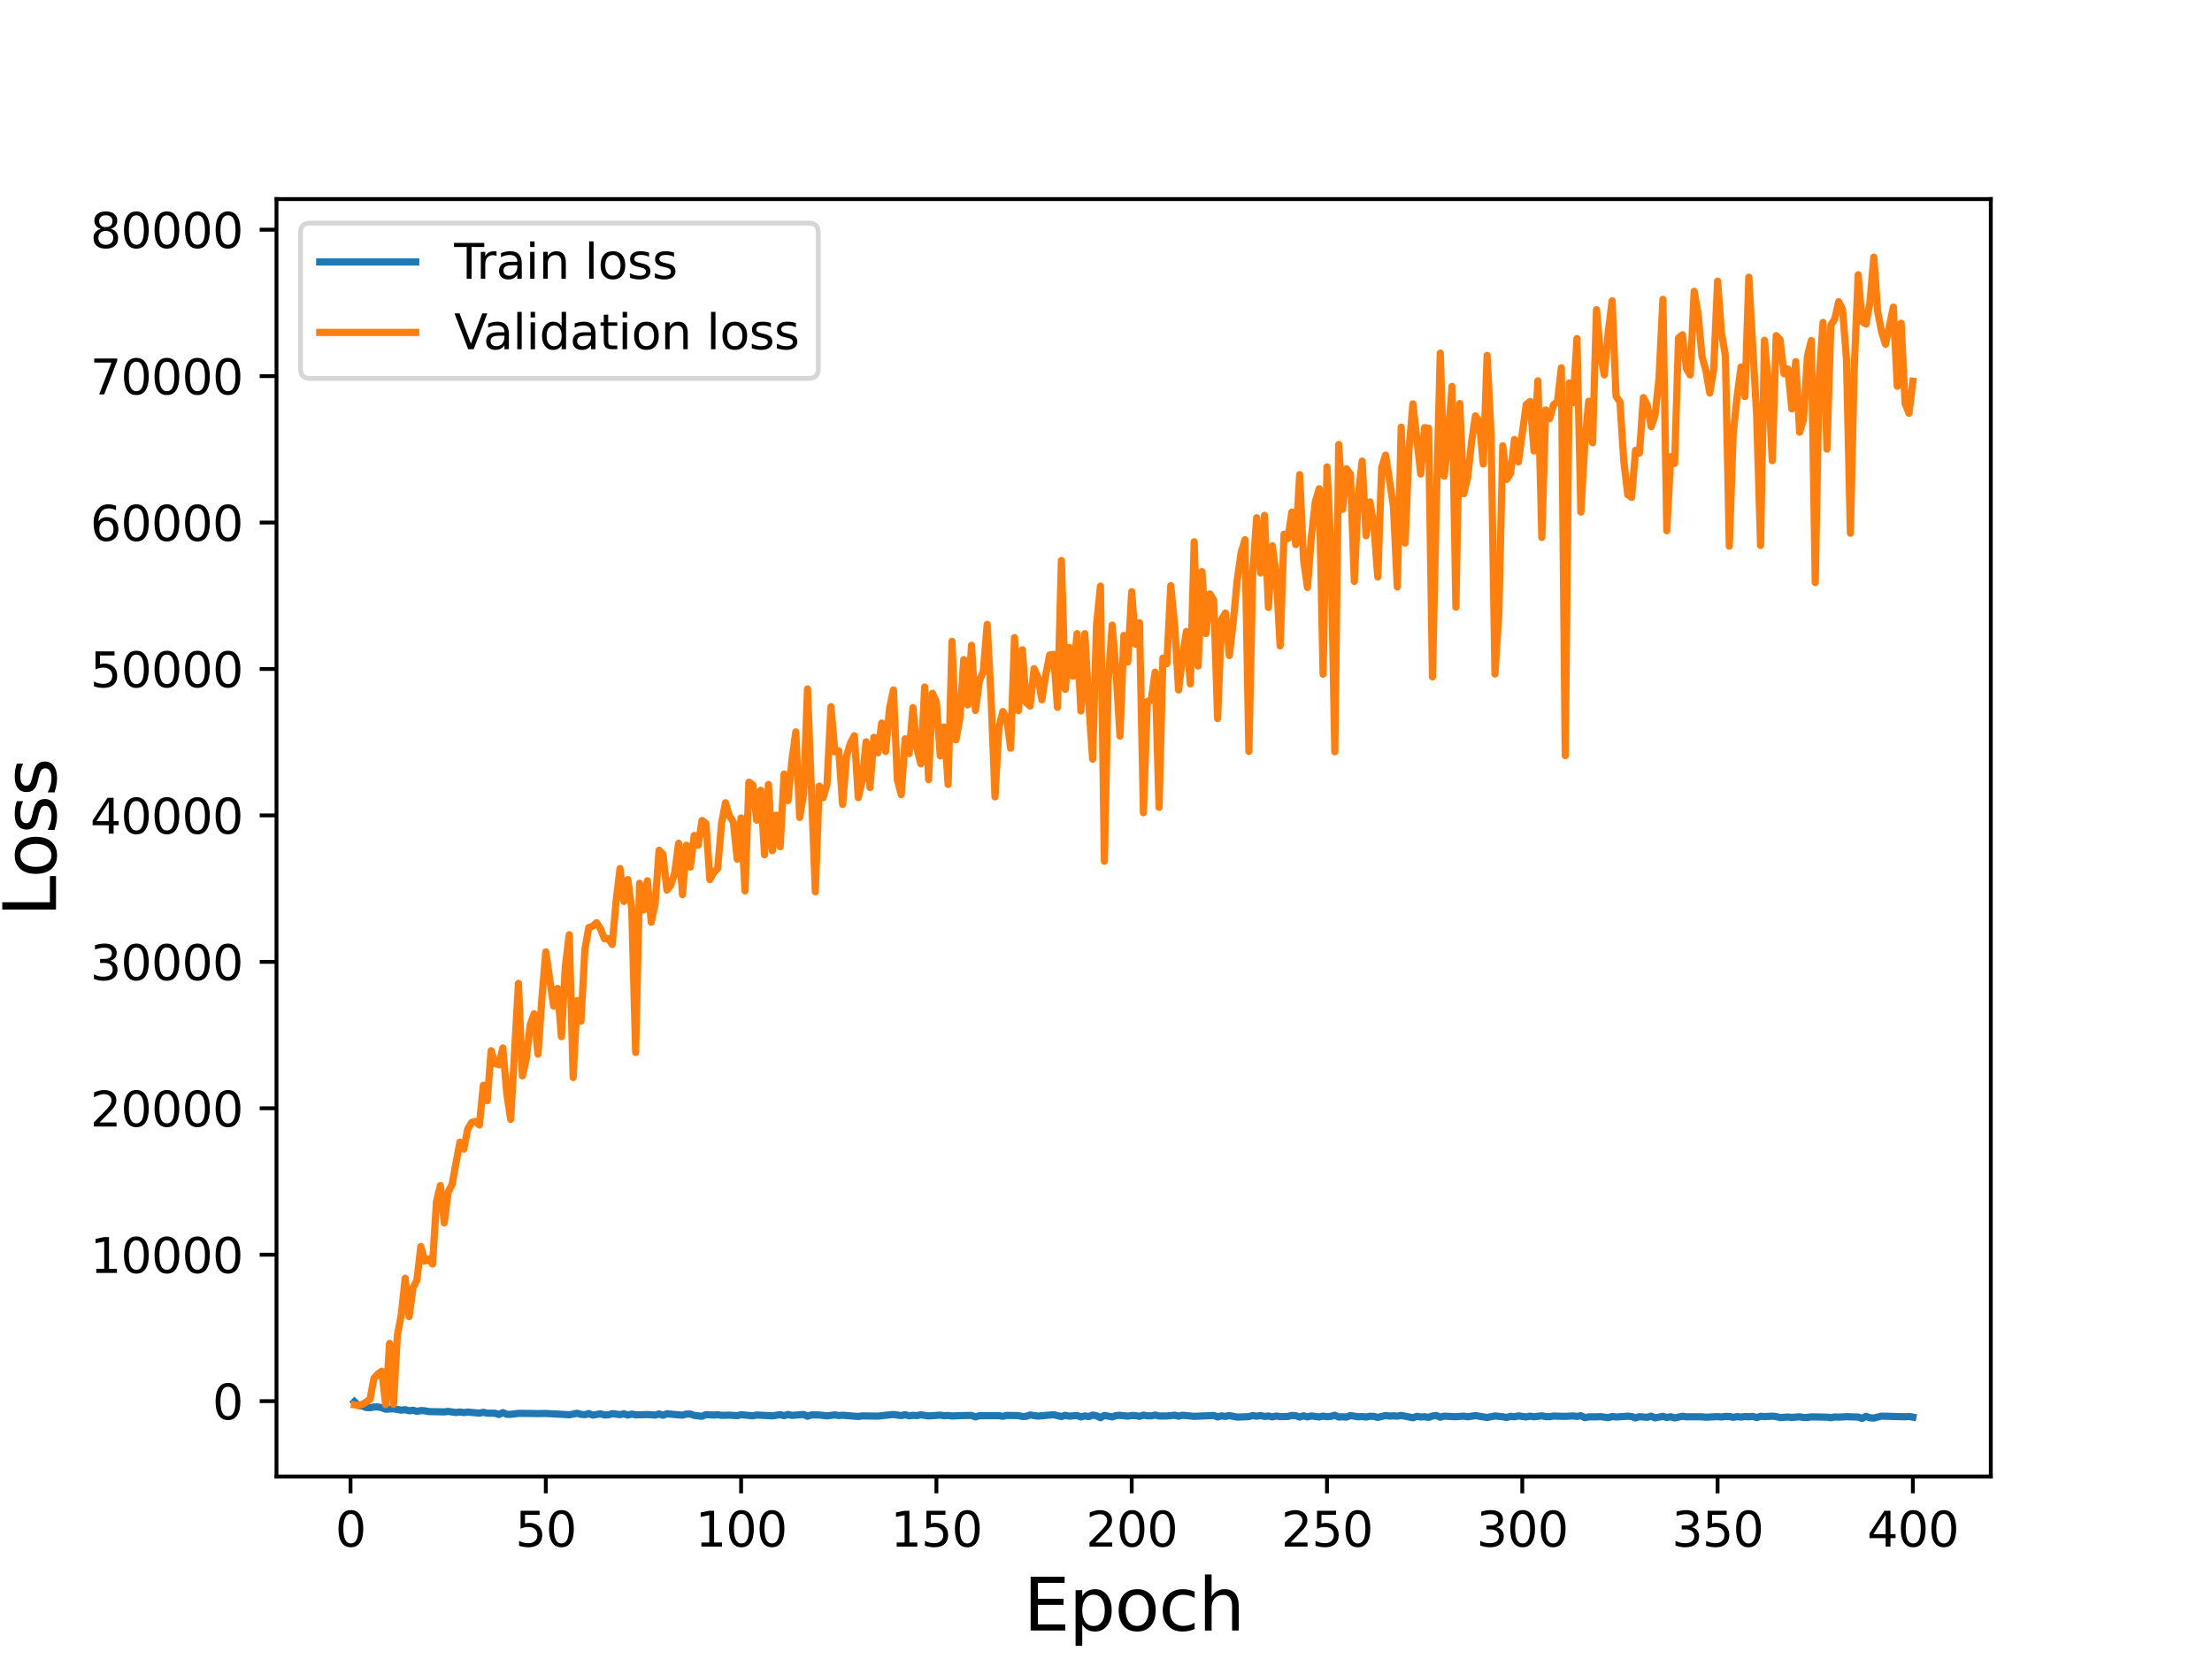 <?xml version="1.0" encoding="utf-8" standalone="no"?>
<!DOCTYPE svg PUBLIC "-//W3C//DTD SVG 1.1//EN"
  "http://www.w3.org/Graphics/SVG/1.1/DTD/svg11.dtd">
<svg height="345.6pt" version="1.1" viewBox="0 0 460.8 345.6" width="460.8pt" xmlns="http://www.w3.org/2000/svg" xmlns:xlink="http://www.w3.org/1999/xlink">
 <defs>
  <style type="text/css">*{stroke-linecap:butt;stroke-linejoin:round;}</style>
 </defs>
 <g id="figure_1">
  <g id="patch_1">
   <path d="M 0 345.6 
L 460.8 345.6 
L 460.8 0 
L 0 0 
z
" style="fill:#ffffff;"/>
  </g>
  <g id="axes_1">
   <g id="patch_2">
    <path d="M 57.6 307.584 
L 414.72 307.584 
L 414.72 41.472 
L 57.6 41.472 
z
" style="fill:#ffffff;"/>
   </g>
   <g id="matplotlib.axis_1">
    <g id="xtick_1">
     <g id="line2d_1">
      <defs>
       <path d="M 0 0 
L 0 3.5 
" id="m62ce8d300c" style="stroke:#000000;stroke-width:0.8;"/>
      </defs>
      <g>
       <use style="stroke:#000000;stroke-width:0.8;" x="73.019" xlink:href="#m62ce8d300c" y="307.584"/>
      </g>
     </g>
     <g id="text_1">
      <!-- 0 -->
      <g transform="translate(69.838 322.182)scale(0.1 -0.1)">
       <defs>
        <path d="M 2034 4250 
Q 1547 4250 1301 3770 
Q 1056 3291 1056 2328 
Q 1056 1369 1301 889 
Q 1547 409 2034 409 
Q 2525 409 2770 889 
Q 3016 1369 3016 2328 
Q 3016 3291 2770 3770 
Q 2525 4250 2034 4250 
z
M 2034 4750 
Q 2819 4750 3233 4129 
Q 3647 3509 3647 2328 
Q 3647 1150 3233 529 
Q 2819 -91 2034 -91 
Q 1250 -91 836 529 
Q 422 1150 422 2328 
Q 422 3509 836 4129 
Q 1250 4750 2034 4750 
z
" id="DejaVuSans-30" transform="scale(0.016)"/>
       </defs>
       <use xlink:href="#DejaVuSans-30"/>
      </g>
     </g>
    </g>
    <g id="xtick_2">
     <g id="line2d_2">
      <g>
       <use style="stroke:#000000;stroke-width:0.8;" x="113.703" xlink:href="#m62ce8d300c" y="307.584"/>
      </g>
     </g>
     <g id="text_2">
      <!-- 50 -->
      <g transform="translate(107.34 322.182)scale(0.1 -0.1)">
       <defs>
        <path d="M 691 4666 
L 3169 4666 
L 3169 4134 
L 1269 4134 
L 1269 2991 
Q 1406 3038 1543 3061 
Q 1681 3084 1819 3084 
Q 2600 3084 3056 2656 
Q 3513 2228 3513 1497 
Q 3513 744 3044 326 
Q 2575 -91 1722 -91 
Q 1428 -91 1123 -41 
Q 819 9 494 109 
L 494 744 
Q 775 591 1075 516 
Q 1375 441 1709 441 
Q 2250 441 2565 725 
Q 2881 1009 2881 1497 
Q 2881 1984 2565 2268 
Q 2250 2553 1709 2553 
Q 1456 2553 1204 2497 
Q 953 2441 691 2322 
L 691 4666 
z
" id="DejaVuSans-35" transform="scale(0.016)"/>
       </defs>
       <use xlink:href="#DejaVuSans-35"/>
       <use x="63.623" xlink:href="#DejaVuSans-30"/>
      </g>
     </g>
    </g>
    <g id="xtick_3">
     <g id="line2d_3">
      <g>
       <use style="stroke:#000000;stroke-width:0.8;" x="154.386" xlink:href="#m62ce8d300c" y="307.584"/>
      </g>
     </g>
     <g id="text_3">
      <!-- 100 -->
      <g transform="translate(144.842 322.182)scale(0.1 -0.1)">
       <defs>
        <path d="M 794 531 
L 1825 531 
L 1825 4091 
L 703 3866 
L 703 4441 
L 1819 4666 
L 2450 4666 
L 2450 531 
L 3481 531 
L 3481 0 
L 794 0 
L 794 531 
z
" id="DejaVuSans-31" transform="scale(0.016)"/>
       </defs>
       <use xlink:href="#DejaVuSans-31"/>
       <use x="63.623" xlink:href="#DejaVuSans-30"/>
       <use x="127.246" xlink:href="#DejaVuSans-30"/>
      </g>
     </g>
    </g>
    <g id="xtick_4">
     <g id="line2d_4">
      <g>
       <use style="stroke:#000000;stroke-width:0.8;" x="195.07" xlink:href="#m62ce8d300c" y="307.584"/>
      </g>
     </g>
     <g id="text_4">
      <!-- 150 -->
      <g transform="translate(185.526 322.182)scale(0.1 -0.1)">
       <use xlink:href="#DejaVuSans-31"/>
       <use x="63.623" xlink:href="#DejaVuSans-35"/>
       <use x="127.246" xlink:href="#DejaVuSans-30"/>
      </g>
     </g>
    </g>
    <g id="xtick_5">
     <g id="line2d_5">
      <g>
       <use style="stroke:#000000;stroke-width:0.8;" x="235.753" xlink:href="#m62ce8d300c" y="307.584"/>
      </g>
     </g>
     <g id="text_5">
      <!-- 200 -->
      <g transform="translate(226.209 322.182)scale(0.1 -0.1)">
       <defs>
        <path d="M 1228 531 
L 3431 531 
L 3431 0 
L 469 0 
L 469 531 
Q 828 903 1448 1529 
Q 2069 2156 2228 2338 
Q 2531 2678 2651 2914 
Q 2772 3150 2772 3378 
Q 2772 3750 2511 3984 
Q 2250 4219 1831 4219 
Q 1534 4219 1204 4116 
Q 875 4013 500 3803 
L 500 4441 
Q 881 4594 1212 4672 
Q 1544 4750 1819 4750 
Q 2544 4750 2975 4387 
Q 3406 4025 3406 3419 
Q 3406 3131 3298 2873 
Q 3191 2616 2906 2266 
Q 2828 2175 2409 1742 
Q 1991 1309 1228 531 
z
" id="DejaVuSans-32" transform="scale(0.016)"/>
       </defs>
       <use xlink:href="#DejaVuSans-32"/>
       <use x="63.623" xlink:href="#DejaVuSans-30"/>
       <use x="127.246" xlink:href="#DejaVuSans-30"/>
      </g>
     </g>
    </g>
    <g id="xtick_6">
     <g id="line2d_6">
      <g>
       <use style="stroke:#000000;stroke-width:0.8;" x="276.437" xlink:href="#m62ce8d300c" y="307.584"/>
      </g>
     </g>
     <g id="text_6">
      <!-- 250 -->
      <g transform="translate(266.893 322.182)scale(0.1 -0.1)">
       <use xlink:href="#DejaVuSans-32"/>
       <use x="63.623" xlink:href="#DejaVuSans-35"/>
       <use x="127.246" xlink:href="#DejaVuSans-30"/>
      </g>
     </g>
    </g>
    <g id="xtick_7">
     <g id="line2d_7">
      <g>
       <use style="stroke:#000000;stroke-width:0.8;" x="317.12" xlink:href="#m62ce8d300c" y="307.584"/>
      </g>
     </g>
     <g id="text_7">
      <!-- 300 -->
      <g transform="translate(307.576 322.182)scale(0.1 -0.1)">
       <defs>
        <path d="M 2597 2516 
Q 3050 2419 3304 2112 
Q 3559 1806 3559 1356 
Q 3559 666 3084 287 
Q 2609 -91 1734 -91 
Q 1441 -91 1130 -33 
Q 819 25 488 141 
L 488 750 
Q 750 597 1062 519 
Q 1375 441 1716 441 
Q 2309 441 2620 675 
Q 2931 909 2931 1356 
Q 2931 1769 2642 2001 
Q 2353 2234 1838 2234 
L 1294 2234 
L 1294 2753 
L 1863 2753 
Q 2328 2753 2575 2939 
Q 2822 3125 2822 3475 
Q 2822 3834 2567 4026 
Q 2313 4219 1838 4219 
Q 1578 4219 1281 4162 
Q 984 4106 628 3988 
L 628 4550 
Q 988 4650 1302 4700 
Q 1616 4750 1894 4750 
Q 2613 4750 3031 4423 
Q 3450 4097 3450 3541 
Q 3450 3153 3228 2886 
Q 3006 2619 2597 2516 
z
" id="DejaVuSans-33" transform="scale(0.016)"/>
       </defs>
       <use xlink:href="#DejaVuSans-33"/>
       <use x="63.623" xlink:href="#DejaVuSans-30"/>
       <use x="127.246" xlink:href="#DejaVuSans-30"/>
      </g>
     </g>
    </g>
    <g id="xtick_8">
     <g id="line2d_8">
      <g>
       <use style="stroke:#000000;stroke-width:0.8;" x="357.804" xlink:href="#m62ce8d300c" y="307.584"/>
      </g>
     </g>
     <g id="text_8">
      <!-- 350 -->
      <g transform="translate(348.26 322.182)scale(0.1 -0.1)">
       <use xlink:href="#DejaVuSans-33"/>
       <use x="63.623" xlink:href="#DejaVuSans-35"/>
       <use x="127.246" xlink:href="#DejaVuSans-30"/>
      </g>
     </g>
    </g>
    <g id="xtick_9">
     <g id="line2d_9">
      <g>
       <use style="stroke:#000000;stroke-width:0.8;" x="398.487" xlink:href="#m62ce8d300c" y="307.584"/>
      </g>
     </g>
     <g id="text_9">
      <!-- 400 -->
      <g transform="translate(388.944 322.182)scale(0.1 -0.1)">
       <defs>
        <path d="M 2419 4116 
L 825 1625 
L 2419 1625 
L 2419 4116 
z
M 2253 4666 
L 3047 4666 
L 3047 1625 
L 3713 1625 
L 3713 1100 
L 3047 1100 
L 3047 0 
L 2419 0 
L 2419 1100 
L 313 1100 
L 313 1709 
L 2253 4666 
z
" id="DejaVuSans-34" transform="scale(0.016)"/>
       </defs>
       <use xlink:href="#DejaVuSans-34"/>
       <use x="63.623" xlink:href="#DejaVuSans-30"/>
       <use x="127.246" xlink:href="#DejaVuSans-30"/>
      </g>
     </g>
    </g>
    <g id="text_10">
     <!-- Epoch -->
     <g transform="translate(213.194 339.66)scale(0.15 -0.15)">
      <defs>
       <path d="M 628 4666 
L 3578 4666 
L 3578 4134 
L 1259 4134 
L 1259 2753 
L 3481 2753 
L 3481 2222 
L 1259 2222 
L 1259 531 
L 3634 531 
L 3634 0 
L 628 0 
L 628 4666 
z
" id="DejaVuSans-45" transform="scale(0.016)"/>
       <path d="M 1159 525 
L 1159 -1331 
L 581 -1331 
L 581 3500 
L 1159 3500 
L 1159 2969 
Q 1341 3281 1617 3432 
Q 1894 3584 2278 3584 
Q 2916 3584 3314 3078 
Q 3713 2572 3713 1747 
Q 3713 922 3314 415 
Q 2916 -91 2278 -91 
Q 1894 -91 1617 61 
Q 1341 213 1159 525 
z
M 3116 1747 
Q 3116 2381 2855 2742 
Q 2594 3103 2138 3103 
Q 1681 3103 1420 2742 
Q 1159 2381 1159 1747 
Q 1159 1113 1420 752 
Q 1681 391 2138 391 
Q 2594 391 2855 752 
Q 3116 1113 3116 1747 
z
" id="DejaVuSans-70" transform="scale(0.016)"/>
       <path d="M 1959 3097 
Q 1497 3097 1228 2736 
Q 959 2375 959 1747 
Q 959 1119 1226 758 
Q 1494 397 1959 397 
Q 2419 397 2687 759 
Q 2956 1122 2956 1747 
Q 2956 2369 2687 2733 
Q 2419 3097 1959 3097 
z
M 1959 3584 
Q 2709 3584 3137 3096 
Q 3566 2609 3566 1747 
Q 3566 888 3137 398 
Q 2709 -91 1959 -91 
Q 1206 -91 779 398 
Q 353 888 353 1747 
Q 353 2609 779 3096 
Q 1206 3584 1959 3584 
z
" id="DejaVuSans-6f" transform="scale(0.016)"/>
       <path d="M 3122 3366 
L 3122 2828 
Q 2878 2963 2633 3030 
Q 2388 3097 2138 3097 
Q 1578 3097 1268 2742 
Q 959 2388 959 1747 
Q 959 1106 1268 751 
Q 1578 397 2138 397 
Q 2388 397 2633 464 
Q 2878 531 3122 666 
L 3122 134 
Q 2881 22 2623 -34 
Q 2366 -91 2075 -91 
Q 1284 -91 818 406 
Q 353 903 353 1747 
Q 353 2603 823 3093 
Q 1294 3584 2113 3584 
Q 2378 3584 2631 3529 
Q 2884 3475 3122 3366 
z
" id="DejaVuSans-63" transform="scale(0.016)"/>
       <path d="M 3513 2113 
L 3513 0 
L 2938 0 
L 2938 2094 
Q 2938 2591 2744 2837 
Q 2550 3084 2163 3084 
Q 1697 3084 1428 2787 
Q 1159 2491 1159 1978 
L 1159 0 
L 581 0 
L 581 4863 
L 1159 4863 
L 1159 2956 
Q 1366 3272 1645 3428 
Q 1925 3584 2291 3584 
Q 2894 3584 3203 3211 
Q 3513 2838 3513 2113 
z
" id="DejaVuSans-68" transform="scale(0.016)"/>
      </defs>
      <use xlink:href="#DejaVuSans-45"/>
      <use x="63.184" xlink:href="#DejaVuSans-70"/>
      <use x="126.66" xlink:href="#DejaVuSans-6f"/>
      <use x="187.842" xlink:href="#DejaVuSans-63"/>
      <use x="242.822" xlink:href="#DejaVuSans-68"/>
     </g>
    </g>
   </g>
   <g id="matplotlib.axis_2">
    <g id="ytick_1">
     <g id="line2d_10">
      <defs>
       <path d="M 0 0 
L -3.5 0 
" id="m6c8e226860" style="stroke:#000000;stroke-width:0.8;"/>
      </defs>
      <g>
       <use style="stroke:#000000;stroke-width:0.8;" x="57.6" xlink:href="#m6c8e226860" y="291.883"/>
      </g>
     </g>
     <g id="text_11">
      <!-- 0 -->
      <g transform="translate(44.237 295.682)scale(0.1 -0.1)">
       <use xlink:href="#DejaVuSans-30"/>
      </g>
     </g>
    </g>
    <g id="ytick_2">
     <g id="line2d_11">
      <g>
       <use style="stroke:#000000;stroke-width:0.8;" x="57.6" xlink:href="#m6c8e226860" y="261.379"/>
      </g>
     </g>
     <g id="text_12">
      <!-- 10000 -->
      <g transform="translate(18.788 265.178)scale(0.1 -0.1)">
       <use xlink:href="#DejaVuSans-31"/>
       <use x="63.623" xlink:href="#DejaVuSans-30"/>
       <use x="127.246" xlink:href="#DejaVuSans-30"/>
       <use x="190.869" xlink:href="#DejaVuSans-30"/>
       <use x="254.492" xlink:href="#DejaVuSans-30"/>
      </g>
     </g>
    </g>
    <g id="ytick_3">
     <g id="line2d_12">
      <g>
       <use style="stroke:#000000;stroke-width:0.8;" x="57.6" xlink:href="#m6c8e226860" y="230.874"/>
      </g>
     </g>
     <g id="text_13">
      <!-- 20000 -->
      <g transform="translate(18.788 234.674)scale(0.1 -0.1)">
       <use xlink:href="#DejaVuSans-32"/>
       <use x="63.623" xlink:href="#DejaVuSans-30"/>
       <use x="127.246" xlink:href="#DejaVuSans-30"/>
       <use x="190.869" xlink:href="#DejaVuSans-30"/>
       <use x="254.492" xlink:href="#DejaVuSans-30"/>
      </g>
     </g>
    </g>
    <g id="ytick_4">
     <g id="line2d_13">
      <g>
       <use style="stroke:#000000;stroke-width:0.8;" x="57.6" xlink:href="#m6c8e226860" y="200.37"/>
      </g>
     </g>
     <g id="text_14">
      <!-- 30000 -->
      <g transform="translate(18.788 204.17)scale(0.1 -0.1)">
       <use xlink:href="#DejaVuSans-33"/>
       <use x="63.623" xlink:href="#DejaVuSans-30"/>
       <use x="127.246" xlink:href="#DejaVuSans-30"/>
       <use x="190.869" xlink:href="#DejaVuSans-30"/>
       <use x="254.492" xlink:href="#DejaVuSans-30"/>
      </g>
     </g>
    </g>
    <g id="ytick_5">
     <g id="line2d_14">
      <g>
       <use style="stroke:#000000;stroke-width:0.8;" x="57.6" xlink:href="#m6c8e226860" y="169.866"/>
      </g>
     </g>
     <g id="text_15">
      <!-- 40000 -->
      <g transform="translate(18.788 173.665)scale(0.1 -0.1)">
       <use xlink:href="#DejaVuSans-34"/>
       <use x="63.623" xlink:href="#DejaVuSans-30"/>
       <use x="127.246" xlink:href="#DejaVuSans-30"/>
       <use x="190.869" xlink:href="#DejaVuSans-30"/>
       <use x="254.492" xlink:href="#DejaVuSans-30"/>
      </g>
     </g>
    </g>
    <g id="ytick_6">
     <g id="line2d_15">
      <g>
       <use style="stroke:#000000;stroke-width:0.8;" x="57.6" xlink:href="#m6c8e226860" y="139.362"/>
      </g>
     </g>
     <g id="text_16">
      <!-- 50000 -->
      <g transform="translate(18.788 143.161)scale(0.1 -0.1)">
       <use xlink:href="#DejaVuSans-35"/>
       <use x="63.623" xlink:href="#DejaVuSans-30"/>
       <use x="127.246" xlink:href="#DejaVuSans-30"/>
       <use x="190.869" xlink:href="#DejaVuSans-30"/>
       <use x="254.492" xlink:href="#DejaVuSans-30"/>
      </g>
     </g>
    </g>
    <g id="ytick_7">
     <g id="line2d_16">
      <g>
       <use style="stroke:#000000;stroke-width:0.8;" x="57.6" xlink:href="#m6c8e226860" y="108.858"/>
      </g>
     </g>
     <g id="text_17">
      <!-- 60000 -->
      <g transform="translate(18.788 112.657)scale(0.1 -0.1)">
       <defs>
        <path d="M 2113 2584 
Q 1688 2584 1439 2293 
Q 1191 2003 1191 1497 
Q 1191 994 1439 701 
Q 1688 409 2113 409 
Q 2538 409 2786 701 
Q 3034 994 3034 1497 
Q 3034 2003 2786 2293 
Q 2538 2584 2113 2584 
z
M 3366 4563 
L 3366 3988 
Q 3128 4100 2886 4159 
Q 2644 4219 2406 4219 
Q 1781 4219 1451 3797 
Q 1122 3375 1075 2522 
Q 1259 2794 1537 2939 
Q 1816 3084 2150 3084 
Q 2853 3084 3261 2657 
Q 3669 2231 3669 1497 
Q 3669 778 3244 343 
Q 2819 -91 2113 -91 
Q 1303 -91 875 529 
Q 447 1150 447 2328 
Q 447 3434 972 4092 
Q 1497 4750 2381 4750 
Q 2619 4750 2861 4703 
Q 3103 4656 3366 4563 
z
" id="DejaVuSans-36" transform="scale(0.016)"/>
       </defs>
       <use xlink:href="#DejaVuSans-36"/>
       <use x="63.623" xlink:href="#DejaVuSans-30"/>
       <use x="127.246" xlink:href="#DejaVuSans-30"/>
       <use x="190.869" xlink:href="#DejaVuSans-30"/>
       <use x="254.492" xlink:href="#DejaVuSans-30"/>
      </g>
     </g>
    </g>
    <g id="ytick_8">
     <g id="line2d_17">
      <g>
       <use style="stroke:#000000;stroke-width:0.8;" x="57.6" xlink:href="#m6c8e226860" y="78.354"/>
      </g>
     </g>
     <g id="text_18">
      <!-- 70000 -->
      <g transform="translate(18.788 82.153)scale(0.1 -0.1)">
       <defs>
        <path d="M 525 4666 
L 3525 4666 
L 3525 4397 
L 1831 0 
L 1172 0 
L 2766 4134 
L 525 4134 
L 525 4666 
z
" id="DejaVuSans-37" transform="scale(0.016)"/>
       </defs>
       <use xlink:href="#DejaVuSans-37"/>
       <use x="63.623" xlink:href="#DejaVuSans-30"/>
       <use x="127.246" xlink:href="#DejaVuSans-30"/>
       <use x="190.869" xlink:href="#DejaVuSans-30"/>
       <use x="254.492" xlink:href="#DejaVuSans-30"/>
      </g>
     </g>
    </g>
    <g id="ytick_9">
     <g id="line2d_18">
      <g>
       <use style="stroke:#000000;stroke-width:0.8;" x="57.6" xlink:href="#m6c8e226860" y="47.85"/>
      </g>
     </g>
     <g id="text_19">
      <!-- 80000 -->
      <g transform="translate(18.788 51.649)scale(0.1 -0.1)">
       <defs>
        <path d="M 2034 2216 
Q 1584 2216 1326 1975 
Q 1069 1734 1069 1313 
Q 1069 891 1326 650 
Q 1584 409 2034 409 
Q 2484 409 2743 651 
Q 3003 894 3003 1313 
Q 3003 1734 2745 1975 
Q 2488 2216 2034 2216 
z
M 1403 2484 
Q 997 2584 770 2862 
Q 544 3141 544 3541 
Q 544 4100 942 4425 
Q 1341 4750 2034 4750 
Q 2731 4750 3128 4425 
Q 3525 4100 3525 3541 
Q 3525 3141 3298 2862 
Q 3072 2584 2669 2484 
Q 3125 2378 3379 2068 
Q 3634 1759 3634 1313 
Q 3634 634 3220 271 
Q 2806 -91 2034 -91 
Q 1263 -91 848 271 
Q 434 634 434 1313 
Q 434 1759 690 2068 
Q 947 2378 1403 2484 
z
M 1172 3481 
Q 1172 3119 1398 2916 
Q 1625 2713 2034 2713 
Q 2441 2713 2670 2916 
Q 2900 3119 2900 3481 
Q 2900 3844 2670 4047 
Q 2441 4250 2034 4250 
Q 1625 4250 1398 4047 
Q 1172 3844 1172 3481 
z
" id="DejaVuSans-38" transform="scale(0.016)"/>
       </defs>
       <use xlink:href="#DejaVuSans-38"/>
       <use x="63.623" xlink:href="#DejaVuSans-30"/>
       <use x="127.246" xlink:href="#DejaVuSans-30"/>
       <use x="190.869" xlink:href="#DejaVuSans-30"/>
       <use x="254.492" xlink:href="#DejaVuSans-30"/>
      </g>
     </g>
    </g>
    <g id="text_20">
     <!-- Loss -->
     <g transform="translate(11.668 190.979)rotate(-90)scale(0.15 -0.15)">
      <defs>
       <path d="M 628 4666 
L 1259 4666 
L 1259 531 
L 3531 531 
L 3531 0 
L 628 0 
L 628 4666 
z
" id="DejaVuSans-4c" transform="scale(0.016)"/>
       <path d="M 2834 3397 
L 2834 2853 
Q 2591 2978 2328 3040 
Q 2066 3103 1784 3103 
Q 1356 3103 1142 2972 
Q 928 2841 928 2578 
Q 928 2378 1081 2264 
Q 1234 2150 1697 2047 
L 1894 2003 
Q 2506 1872 2764 1633 
Q 3022 1394 3022 966 
Q 3022 478 2636 193 
Q 2250 -91 1575 -91 
Q 1294 -91 989 -36 
Q 684 19 347 128 
L 347 722 
Q 666 556 975 473 
Q 1284 391 1588 391 
Q 1994 391 2212 530 
Q 2431 669 2431 922 
Q 2431 1156 2273 1281 
Q 2116 1406 1581 1522 
L 1381 1569 
Q 847 1681 609 1914 
Q 372 2147 372 2553 
Q 372 3047 722 3315 
Q 1072 3584 1716 3584 
Q 2034 3584 2315 3537 
Q 2597 3491 2834 3397 
z
" id="DejaVuSans-73" transform="scale(0.016)"/>
      </defs>
      <use xlink:href="#DejaVuSans-4c"/>
      <use x="53.963" xlink:href="#DejaVuSans-6f"/>
      <use x="115.145" xlink:href="#DejaVuSans-73"/>
      <use x="167.244" xlink:href="#DejaVuSans-73"/>
     </g>
    </g>
   </g>
   <g id="line2d_19">
    <path clip-path="url(#p8542a1e382)" d="M 73.833 292.007 
L 74.646 292.79 
L 75.46 292.906 
L 76.274 293.208 
L 77.087 293.256 
L 77.901 293.107 
L 78.715 293.089 
L 79.528 293.254 
L 80.342 293.564 
L 81.969 293.47 
L 83.597 293.76 
L 84.41 293.653 
L 85.224 293.896 
L 86.038 293.777 
L 86.851 294.009 
L 87.665 293.846 
L 88.479 293.889 
L 89.292 294.057 
L 92.547 294.124 
L 93.361 294.022 
L 94.988 294.251 
L 95.802 294.136 
L 96.616 294.274 
L 97.429 294.156 
L 99.87 294.386 
L 100.684 294.205 
L 101.498 294.39 
L 103.125 294.406 
L 103.939 294.667 
L 104.752 294.28 
L 105.566 294.631 
L 106.38 294.636 
L 108.007 294.427 
L 110.448 294.446 
L 112.075 294.478 
L 113.703 294.451 
L 117.771 294.669 
L 118.585 294.733 
L 120.212 294.412 
L 121.026 294.637 
L 121.839 294.705 
L 122.653 294.471 
L 123.467 294.795 
L 125.094 294.525 
L 125.908 294.762 
L 126.721 294.752 
L 127.535 294.487 
L 129.162 294.696 
L 129.976 294.518 
L 130.79 294.786 
L 131.603 294.576 
L 132.417 294.748 
L 134.044 294.7 
L 134.858 294.673 
L 136.485 294.786 
L 137.299 294.555 
L 138.113 294.822 
L 138.926 294.514 
L 140.554 294.672 
L 142.181 294.795 
L 142.995 294.582 
L 143.808 294.571 
L 144.622 294.852 
L 146.249 295.036 
L 147.063 294.702 
L 148.69 294.778 
L 149.504 294.709 
L 150.318 294.841 
L 151.945 294.802 
L 153.572 294.909 
L 154.386 294.71 
L 156.827 294.941 
L 157.641 294.77 
L 160.895 294.951 
L 162.523 294.695 
L 163.336 294.909 
L 164.15 294.664 
L 164.964 294.853 
L 167.405 294.66 
L 168.219 295.035 
L 169.032 294.742 
L 170.66 294.769 
L 172.287 294.95 
L 173.914 294.746 
L 174.728 294.889 
L 175.542 294.825 
L 178.796 295.082 
L 179.61 294.954 
L 182.865 295.003 
L 186.119 294.66 
L 187.747 294.894 
L 188.56 294.707 
L 189.374 294.949 
L 190.188 294.836 
L 191.001 294.9 
L 191.815 294.73 
L 193.442 294.966 
L 195.883 294.792 
L 196.697 294.93 
L 197.511 294.867 
L 198.324 294.981 
L 199.952 294.903 
L 202.393 294.856 
L 203.206 295.168 
L 204.02 294.919 
L 206.461 294.916 
L 208.088 294.905 
L 208.902 295.043 
L 209.716 294.856 
L 211.343 294.877 
L 212.157 294.898 
L 212.97 295.086 
L 213.784 295.045 
L 214.598 294.77 
L 216.225 295.003 
L 219.48 294.711 
L 221.107 295.092 
L 221.921 294.839 
L 222.734 295.013 
L 224.362 294.873 
L 225.175 295.172 
L 225.989 294.962 
L 226.803 295.099 
L 227.616 294.786 
L 228.43 294.944 
L 229.244 295.329 
L 230.057 294.864 
L 231.685 295.167 
L 232.498 294.888 
L 233.312 294.841 
L 234.939 295.018 
L 235.753 294.876 
L 236.567 294.896 
L 237.381 295.053 
L 238.194 294.799 
L 239.008 294.944 
L 239.822 294.954 
L 240.635 294.781 
L 241.449 294.982 
L 243.076 294.975 
L 244.704 294.816 
L 245.517 295.025 
L 246.331 294.821 
L 248.772 295.051 
L 252.84 294.871 
L 253.654 295.172 
L 254.468 294.952 
L 255.281 295.068 
L 256.095 294.892 
L 257.722 295.211 
L 260.163 295.11 
L 260.977 294.888 
L 261.791 295.028 
L 262.604 294.878 
L 263.418 295.079 
L 264.232 294.976 
L 265.045 295.163 
L 265.859 294.982 
L 266.673 295.113 
L 268.3 295.075 
L 269.114 294.853 
L 269.927 294.922 
L 270.741 295.198 
L 271.555 294.942 
L 272.368 295.169 
L 273.182 294.964 
L 274.809 295.182 
L 275.623 294.998 
L 276.437 295.131 
L 277.25 295.05 
L 278.064 294.817 
L 278.878 295.199 
L 279.691 295.142 
L 280.505 295.206 
L 281.319 294.883 
L 282.946 295.154 
L 283.76 295.095 
L 284.573 295.201 
L 285.387 295.032 
L 286.201 295.07 
L 287.014 295.27 
L 288.642 294.879 
L 289.455 294.994 
L 290.269 294.945 
L 291.083 295.016 
L 291.896 294.859 
L 294.337 295.347 
L 295.151 295.053 
L 295.965 295.18 
L 296.778 295.134 
L 297.592 295.262 
L 298.406 294.986 
L 299.219 294.872 
L 300.033 295.235 
L 300.847 295.015 
L 303.288 295.134 
L 304.915 295.006 
L 305.729 295.149 
L 307.356 294.901 
L 309.797 295.294 
L 311.425 294.97 
L 313.052 295.14 
L 313.866 295.292 
L 314.679 295.038 
L 315.493 295.143 
L 316.307 294.954 
L 317.934 295.182 
L 318.748 295.005 
L 319.561 295.143 
L 321.189 294.936 
L 322.002 295.11 
L 322.816 295.117 
L 323.63 294.998 
L 326.071 295.056 
L 327.698 294.969 
L 328.512 295.067 
L 329.325 294.912 
L 330.139 295.32 
L 330.953 295.16 
L 332.58 295.159 
L 333.394 295.107 
L 335.021 295.33 
L 335.835 295.078 
L 336.648 295.186 
L 339.089 295.029 
L 339.903 295.085 
L 340.717 295.377 
L 341.53 295.126 
L 343.158 295.258 
L 343.971 295.01 
L 344.785 295.371 
L 346.412 295.054 
L 347.226 295.297 
L 348.04 295.125 
L 348.853 295.379 
L 350.481 295.032 
L 351.294 295.151 
L 354.549 295.149 
L 355.363 295.235 
L 357.804 295.11 
L 358.617 295.183 
L 359.431 295.069 
L 360.245 295.082 
L 361.058 295.255 
L 361.872 295.106 
L 362.686 295.204 
L 363.499 295.092 
L 364.313 295.142 
L 365.127 295.06 
L 365.94 295.309 
L 366.754 295.036 
L 367.568 295.107 
L 369.195 295.016 
L 370.009 295.09 
L 370.822 295.315 
L 372.45 295.187 
L 373.263 295.28 
L 374.891 295.137 
L 375.704 295.294 
L 376.518 295.283 
L 377.332 295.16 
L 380.587 295.219 
L 381.4 295.337 
L 382.214 295.174 
L 383.028 295.215 
L 384.655 295.124 
L 387.096 295.202 
L 387.91 295.488 
L 388.723 295.051 
L 389.537 295.347 
L 390.351 295.41 
L 391.978 295.005 
L 396.86 295.144 
L 397.674 295.066 
L 398.487 295.221 
L 398.487 295.221 
" style="fill:none;stroke:#1f77b4;stroke-linecap:square;stroke-width:1.5;"/>
   </g>
   <g id="line2d_20">
    <path clip-path="url(#p8542a1e382)" d="M 73.833 292.653 
L 74.646 292.773 
L 75.46 292.548 
L 76.274 292.081 
L 77.087 291.462 
L 77.901 287.141 
L 78.715 286.23 
L 79.528 285.661 
L 80.342 292.599 
L 81.156 279.866 
L 81.969 292.535 
L 82.783 278.14 
L 83.597 273.896 
L 84.41 266.292 
L 85.224 274.27 
L 86.038 268.299 
L 86.851 266.664 
L 87.665 259.678 
L 88.479 262.713 
L 89.292 262.286 
L 90.106 263.317 
L 90.92 250.374 
L 91.733 246.984 
L 92.547 254.748 
L 93.361 248.36 
L 94.174 246.768 
L 95.802 237.939 
L 96.616 239.389 
L 97.429 235.232 
L 98.243 233.838 
L 99.057 233.619 
L 99.87 234.359 
L 100.684 226.092 
L 101.498 229.306 
L 102.311 218.88 
L 103.125 221.586 
L 103.939 221.811 
L 104.752 218.299 
L 105.566 227.748 
L 106.38 233.184 
L 108.007 204.856 
L 108.821 224.127 
L 109.634 220.645 
L 110.448 213.468 
L 111.262 211.196 
L 112.075 219.604 
L 112.889 207.961 
L 113.703 198.295 
L 115.33 209.588 
L 116.144 205.919 
L 116.957 215.959 
L 117.771 201.299 
L 118.585 194.709 
L 119.398 224.467 
L 120.212 208.47 
L 121.026 212.72 
L 121.839 197.834 
L 122.653 193.211 
L 123.467 192.941 
L 124.28 192.201 
L 125.094 193.483 
L 125.908 195.555 
L 126.721 195.558 
L 127.535 196.757 
L 128.349 187.766 
L 129.162 180.936 
L 129.976 187.793 
L 130.79 183.23 
L 131.603 189.278 
L 132.417 219.251 
L 133.231 184.009 
L 134.044 189.565 
L 134.858 183.476 
L 135.672 192.119 
L 136.485 188.236 
L 137.299 177.124 
L 138.113 177.953 
L 138.926 185.436 
L 139.74 184.395 
L 140.554 181.849 
L 141.367 175.668 
L 142.181 186.36 
L 142.995 176.089 
L 143.808 180.622 
L 144.622 174.032 
L 145.436 176.079 
L 146.249 170.917 
L 147.063 171.568 
L 147.877 183.233 
L 148.69 181.742 
L 149.504 180.926 
L 150.318 171.469 
L 151.131 167.228 
L 151.945 169.952 
L 152.759 171.239 
L 153.572 178.974 
L 154.386 170.405 
L 155.2 185.602 
L 156.013 162.935 
L 156.827 163.515 
L 157.641 170.869 
L 158.454 164.631 
L 159.268 178.065 
L 160.082 163.421 
L 160.895 177.221 
L 161.709 169.819 
L 162.523 176.387 
L 163.336 161.254 
L 164.15 166.785 
L 164.964 158.428 
L 165.777 152.464 
L 166.591 170.281 
L 167.405 165.307 
L 168.219 143.523 
L 169.846 185.768 
L 170.66 163.767 
L 171.473 166.188 
L 172.287 163.335 
L 173.101 147.222 
L 173.914 156.632 
L 174.728 156.418 
L 175.542 167.578 
L 176.355 157.486 
L 177.169 154.797 
L 177.983 153.264 
L 178.796 166.168 
L 179.61 162.694 
L 180.424 154.537 
L 181.237 164.054 
L 182.051 153.589 
L 182.865 156.823 
L 183.678 150.62 
L 184.492 156.559 
L 185.306 147.538 
L 186.119 143.727 
L 186.933 162.415 
L 187.747 165.539 
L 188.56 153.906 
L 189.374 156.977 
L 190.188 147.408 
L 191.001 155.873 
L 191.815 159.117 
L 192.629 143.11 
L 193.442 162.401 
L 194.256 144.414 
L 195.07 146.271 
L 195.883 157.463 
L 196.697 151.447 
L 197.511 163.409 
L 198.324 133.609 
L 199.138 154.115 
L 199.952 149.737 
L 200.765 137.406 
L 201.579 146.853 
L 202.393 134.429 
L 203.206 147.996 
L 204.02 141.853 
L 204.834 139.85 
L 205.647 130.082 
L 206.461 145.344 
L 207.275 166.004 
L 208.088 151.639 
L 208.902 148.223 
L 209.716 149.597 
L 210.529 155.876 
L 211.343 132.825 
L 212.157 148.045 
L 212.97 135.356 
L 213.784 146.375 
L 214.598 147.082 
L 215.411 139.296 
L 216.225 141.137 
L 217.039 145.781 
L 217.852 140.558 
L 218.666 136.439 
L 219.48 136.313 
L 220.293 147.354 
L 221.107 116.762 
L 221.921 143.609 
L 222.734 134.889 
L 223.548 140.853 
L 224.362 132.004 
L 225.175 148.103 
L 225.989 132.012 
L 226.803 146.357 
L 227.616 158.149 
L 228.43 130.157 
L 229.244 122.094 
L 230.057 179.407 
L 230.871 141.741 
L 231.685 130.219 
L 232.498 139.838 
L 233.312 153.341 
L 234.126 132.369 
L 234.939 137.894 
L 235.753 123.264 
L 236.567 134.207 
L 237.381 129.733 
L 238.194 169.306 
L 239.008 146.118 
L 239.822 145.859 
L 240.635 140.019 
L 241.449 168.19 
L 242.263 137.077 
L 243.076 138.239 
L 243.89 121.991 
L 244.704 130.227 
L 245.517 143.731 
L 246.331 136.98 
L 247.145 131.55 
L 247.958 142.468 
L 248.772 112.862 
L 249.586 138.754 
L 250.399 119.073 
L 251.213 131.984 
L 252.027 123.712 
L 252.84 125.015 
L 253.654 149.689 
L 254.468 129.063 
L 255.281 127.696 
L 256.095 136.563 
L 256.909 129.544 
L 257.722 120.948 
L 258.536 115.166 
L 259.35 112.44 
L 260.163 156.525 
L 260.977 119.163 
L 261.791 107.857 
L 262.604 119.363 
L 263.418 107.36 
L 264.232 126.547 
L 265.045 113.701 
L 265.859 119.806 
L 266.673 134.562 
L 267.486 111.275 
L 268.3 112.195 
L 269.114 106.683 
L 269.927 113.443 
L 270.741 98.87 
L 271.555 116.627 
L 272.368 122.371 
L 273.182 111.842 
L 273.996 104.61 
L 274.809 101.819 
L 275.623 140.442 
L 276.437 97.264 
L 277.25 114 
L 278.064 156.604 
L 278.878 92.598 
L 279.691 106.108 
L 280.505 97.651 
L 281.319 98.805 
L 282.132 121.115 
L 282.946 103.276 
L 283.76 96.059 
L 284.573 111.605 
L 285.387 104.555 
L 286.201 109.529 
L 287.014 120.202 
L 287.828 97.408 
L 288.642 94.81 
L 290.269 105.368 
L 291.083 122.267 
L 291.896 88.984 
L 292.71 113.134 
L 293.524 93.569 
L 294.337 84.129 
L 295.965 98.748 
L 296.778 89.069 
L 297.592 89.205 
L 298.406 141.014 
L 299.219 104.75 
L 300.033 73.568 
L 300.847 99.2 
L 301.66 91.42 
L 302.474 80.492 
L 303.288 126.485 
L 304.101 84.066 
L 304.915 102.858 
L 305.729 99.535 
L 306.543 92.184 
L 307.356 86.644 
L 308.17 87.895 
L 308.984 96.665 
L 309.797 74.039 
L 310.611 90.368 
L 311.425 140.417 
L 312.238 127.829 
L 313.052 92.863 
L 313.866 99.884 
L 314.679 98.608 
L 315.493 91.547 
L 316.307 96.219 
L 317.934 84.3 
L 318.748 83.643 
L 319.561 93.944 
L 320.375 79.335 
L 321.189 111.965 
L 322.002 85.403 
L 322.816 87.228 
L 323.63 84.313 
L 324.443 83.674 
L 325.257 76.622 
L 326.071 157.412 
L 326.884 79.781 
L 327.698 83.886 
L 328.512 70.524 
L 329.325 106.677 
L 330.139 92.546 
L 330.953 83.586 
L 331.766 92.254 
L 332.58 64.516 
L 333.394 73.587 
L 334.207 78.102 
L 335.021 69.243 
L 335.835 62.655 
L 336.648 82.546 
L 337.462 83.722 
L 338.276 96.158 
L 339.089 103.049 
L 339.903 103.604 
L 340.717 93.799 
L 341.53 94.381 
L 342.344 82.829 
L 343.158 84.423 
L 343.971 88.879 
L 344.785 86.458 
L 345.599 78.844 
L 346.412 62.351 
L 347.226 110.56 
L 348.04 95.128 
L 348.853 96.527 
L 349.667 70.404 
L 350.481 69.739 
L 351.294 76.799 
L 352.108 78.12 
L 352.922 60.683 
L 353.735 65.278 
L 354.549 74.21 
L 355.363 77.157 
L 356.176 81.879 
L 356.99 76.983 
L 357.804 58.579 
L 358.617 69.301 
L 359.431 74.12 
L 360.245 113.775 
L 361.058 90.379 
L 361.872 82.62 
L 362.686 76.455 
L 363.499 82.607 
L 364.313 57.74 
L 365.94 86.436 
L 366.754 113.625 
L 367.568 70.882 
L 368.381 79.922 
L 369.195 95.966 
L 370.009 69.913 
L 370.822 70.783 
L 371.636 77.857 
L 372.45 76.87 
L 373.263 85.177 
L 374.077 75.329 
L 374.891 90.044 
L 375.704 87.39 
L 376.518 74.199 
L 377.332 70.923 
L 378.146 121.347 
L 378.959 78.846 
L 379.773 67.17 
L 380.587 93.557 
L 381.4 67.75 
L 382.214 66.448 
L 383.028 62.848 
L 383.841 64.49 
L 384.655 74.838 
L 385.469 111.089 
L 386.282 76.483 
L 387.096 57.238 
L 387.91 66.988 
L 388.723 67.516 
L 389.537 62.996 
L 390.351 53.568 
L 391.164 64.997 
L 391.978 69.132 
L 392.792 71.725 
L 394.419 63.969 
L 395.233 80.474 
L 396.046 67.328 
L 396.86 83.986 
L 397.674 86.098 
L 398.487 79.413 
L 398.487 79.413 
" style="fill:none;stroke:#ff7f0e;stroke-linecap:square;stroke-width:1.5;"/>
   </g>
   <g id="patch_3">
    <path d="M 57.6 307.584 
L 57.6 41.472 
" style="fill:none;stroke:#000000;stroke-linecap:square;stroke-linejoin:miter;stroke-width:0.8;"/>
   </g>
   <g id="patch_4">
    <path d="M 414.72 307.584 
L 414.72 41.472 
" style="fill:none;stroke:#000000;stroke-linecap:square;stroke-linejoin:miter;stroke-width:0.8;"/>
   </g>
   <g id="patch_5">
    <path d="M 57.6 307.584 
L 414.72 307.584 
" style="fill:none;stroke:#000000;stroke-linecap:square;stroke-linejoin:miter;stroke-width:0.8;"/>
   </g>
   <g id="patch_6">
    <path d="M 57.6 41.472 
L 414.72 41.472 
" style="fill:none;stroke:#000000;stroke-linecap:square;stroke-linejoin:miter;stroke-width:0.8;"/>
   </g>
   <g id="legend_1">
    <g id="patch_7">
     <path d="M 64.6 78.828 
L 168.475 78.828 
Q 170.475 78.828 170.475 76.828 
L 170.475 48.472 
Q 170.475 46.472 168.475 46.472 
L 64.6 46.472 
Q 62.6 46.472 62.6 48.472 
L 62.6 76.828 
Q 62.6 78.828 64.6 78.828 
z
" style="fill:#ffffff;opacity:0.8;stroke:#cccccc;stroke-linejoin:miter;"/>
    </g>
    <g id="line2d_21">
     <path d="M 66.6 54.57 
L 86.6 54.57 
" style="fill:none;stroke:#1f77b4;stroke-linecap:square;stroke-width:1.5;"/>
    </g>
    <g id="line2d_22"/>
    <g id="text_21">
     <!-- Train loss -->
     <g transform="translate(94.6 58.07)scale(0.1 -0.1)">
      <defs>
       <path d="M -19 4666 
L 3928 4666 
L 3928 4134 
L 2272 4134 
L 2272 0 
L 1638 0 
L 1638 4134 
L -19 4134 
L -19 4666 
z
" id="DejaVuSans-54" transform="scale(0.016)"/>
       <path d="M 2631 2963 
Q 2534 3019 2420 3045 
Q 2306 3072 2169 3072 
Q 1681 3072 1420 2755 
Q 1159 2438 1159 1844 
L 1159 0 
L 581 0 
L 581 3500 
L 1159 3500 
L 1159 2956 
Q 1341 3275 1631 3429 
Q 1922 3584 2338 3584 
Q 2397 3584 2469 3576 
Q 2541 3569 2628 3553 
L 2631 2963 
z
" id="DejaVuSans-72" transform="scale(0.016)"/>
       <path d="M 2194 1759 
Q 1497 1759 1228 1600 
Q 959 1441 959 1056 
Q 959 750 1161 570 
Q 1363 391 1709 391 
Q 2188 391 2477 730 
Q 2766 1069 2766 1631 
L 2766 1759 
L 2194 1759 
z
M 3341 1997 
L 3341 0 
L 2766 0 
L 2766 531 
Q 2569 213 2275 61 
Q 1981 -91 1556 -91 
Q 1019 -91 701 211 
Q 384 513 384 1019 
Q 384 1609 779 1909 
Q 1175 2209 1959 2209 
L 2766 2209 
L 2766 2266 
Q 2766 2663 2505 2880 
Q 2244 3097 1772 3097 
Q 1472 3097 1187 3025 
Q 903 2953 641 2809 
L 641 3341 
Q 956 3463 1253 3523 
Q 1550 3584 1831 3584 
Q 2591 3584 2966 3190 
Q 3341 2797 3341 1997 
z
" id="DejaVuSans-61" transform="scale(0.016)"/>
       <path d="M 603 3500 
L 1178 3500 
L 1178 0 
L 603 0 
L 603 3500 
z
M 603 4863 
L 1178 4863 
L 1178 4134 
L 603 4134 
L 603 4863 
z
" id="DejaVuSans-69" transform="scale(0.016)"/>
       <path d="M 3513 2113 
L 3513 0 
L 2938 0 
L 2938 2094 
Q 2938 2591 2744 2837 
Q 2550 3084 2163 3084 
Q 1697 3084 1428 2787 
Q 1159 2491 1159 1978 
L 1159 0 
L 581 0 
L 581 3500 
L 1159 3500 
L 1159 2956 
Q 1366 3272 1645 3428 
Q 1925 3584 2291 3584 
Q 2894 3584 3203 3211 
Q 3513 2838 3513 2113 
z
" id="DejaVuSans-6e" transform="scale(0.016)"/>
       <path id="DejaVuSans-20" transform="scale(0.016)"/>
       <path d="M 603 4863 
L 1178 4863 
L 1178 0 
L 603 0 
L 603 4863 
z
" id="DejaVuSans-6c" transform="scale(0.016)"/>
      </defs>
      <use xlink:href="#DejaVuSans-54"/>
      <use x="46.334" xlink:href="#DejaVuSans-72"/>
      <use x="87.447" xlink:href="#DejaVuSans-61"/>
      <use x="148.727" xlink:href="#DejaVuSans-69"/>
      <use x="176.51" xlink:href="#DejaVuSans-6e"/>
      <use x="239.889" xlink:href="#DejaVuSans-20"/>
      <use x="271.676" xlink:href="#DejaVuSans-6c"/>
      <use x="299.459" xlink:href="#DejaVuSans-6f"/>
      <use x="360.641" xlink:href="#DejaVuSans-73"/>
      <use x="412.74" xlink:href="#DejaVuSans-73"/>
     </g>
    </g>
    <g id="line2d_23">
     <path d="M 66.6 69.249 
L 86.6 69.249 
" style="fill:none;stroke:#ff7f0e;stroke-linecap:square;stroke-width:1.5;"/>
    </g>
    <g id="line2d_24"/>
    <g id="text_22">
     <!-- Validation loss -->
     <g transform="translate(94.6 72.749)scale(0.1 -0.1)">
      <defs>
       <path d="M 1831 0 
L 50 4666 
L 709 4666 
L 2188 738 
L 3669 4666 
L 4325 4666 
L 2547 0 
L 1831 0 
z
" id="DejaVuSans-56" transform="scale(0.016)"/>
       <path d="M 2906 2969 
L 2906 4863 
L 3481 4863 
L 3481 0 
L 2906 0 
L 2906 525 
Q 2725 213 2448 61 
Q 2172 -91 1784 -91 
Q 1150 -91 751 415 
Q 353 922 353 1747 
Q 353 2572 751 3078 
Q 1150 3584 1784 3584 
Q 2172 3584 2448 3432 
Q 2725 3281 2906 2969 
z
M 947 1747 
Q 947 1113 1208 752 
Q 1469 391 1925 391 
Q 2381 391 2643 752 
Q 2906 1113 2906 1747 
Q 2906 2381 2643 2742 
Q 2381 3103 1925 3103 
Q 1469 3103 1208 2742 
Q 947 2381 947 1747 
z
" id="DejaVuSans-64" transform="scale(0.016)"/>
       <path d="M 1172 4494 
L 1172 3500 
L 2356 3500 
L 2356 3053 
L 1172 3053 
L 1172 1153 
Q 1172 725 1289 603 
Q 1406 481 1766 481 
L 2356 481 
L 2356 0 
L 1766 0 
Q 1100 0 847 248 
Q 594 497 594 1153 
L 594 3053 
L 172 3053 
L 172 3500 
L 594 3500 
L 594 4494 
L 1172 4494 
z
" id="DejaVuSans-74" transform="scale(0.016)"/>
      </defs>
      <use xlink:href="#DejaVuSans-56"/>
      <use x="60.658" xlink:href="#DejaVuSans-61"/>
      <use x="121.938" xlink:href="#DejaVuSans-6c"/>
      <use x="149.721" xlink:href="#DejaVuSans-69"/>
      <use x="177.504" xlink:href="#DejaVuSans-64"/>
      <use x="240.98" xlink:href="#DejaVuSans-61"/>
      <use x="302.26" xlink:href="#DejaVuSans-74"/>
      <use x="341.469" xlink:href="#DejaVuSans-69"/>
      <use x="369.252" xlink:href="#DejaVuSans-6f"/>
      <use x="430.434" xlink:href="#DejaVuSans-6e"/>
      <use x="493.812" xlink:href="#DejaVuSans-20"/>
      <use x="525.6" xlink:href="#DejaVuSans-6c"/>
      <use x="553.383" xlink:href="#DejaVuSans-6f"/>
      <use x="614.564" xlink:href="#DejaVuSans-73"/>
      <use x="666.664" xlink:href="#DejaVuSans-73"/>
     </g>
    </g>
   </g>
  </g>
 </g>
 <defs>
  <clipPath id="p8542a1e382">
   <rect height="266.112" width="357.12" x="57.6" y="41.472"/>
  </clipPath>
 </defs>
</svg>
